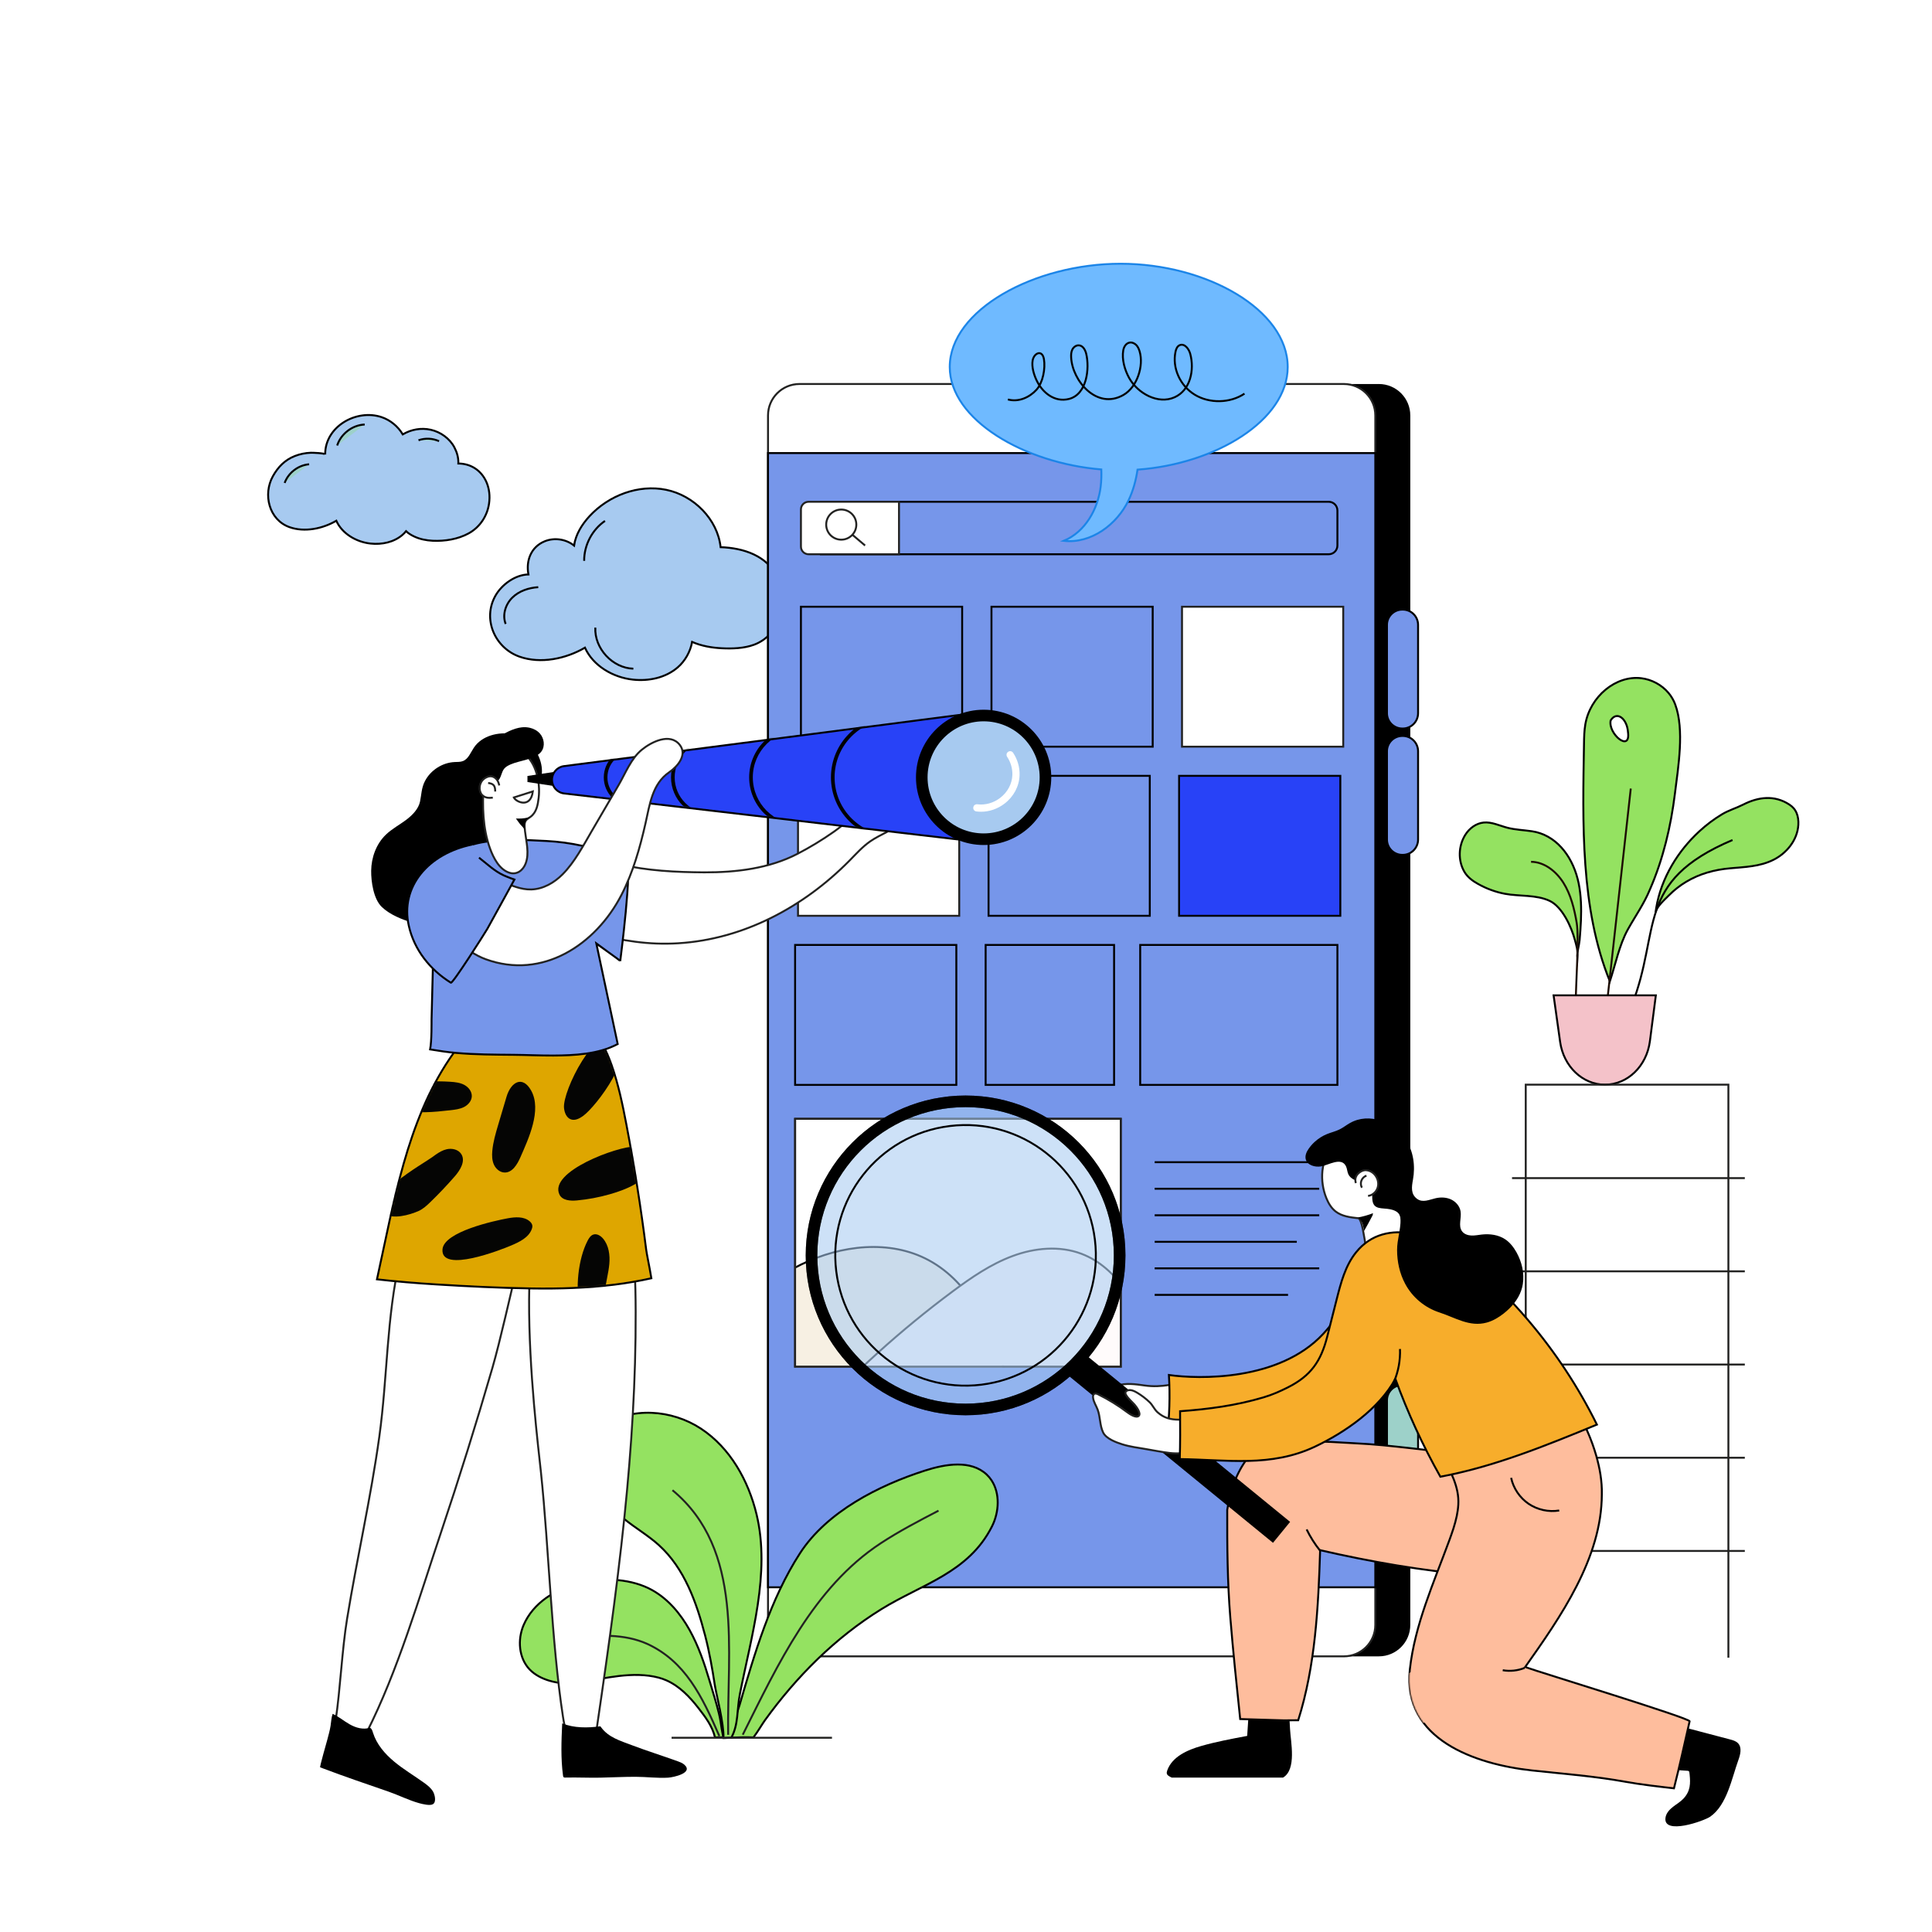 <svg width="1293" height="1293" viewBox="0 0 1293 1293" fill="none" xmlns="http://www.w3.org/2000/svg">
<rect x="0" y="0" width="1293" height="1293" fill="#333333" stroke="none"/>
<g clip-path="url(#clip0_388_7986)">
<path d="M1293 0H0V1293H1293V0Z" fill="white"/>
<path d="M428.551 330.531C422.577 337.521 415.823 343.911 408.747 349.582C385.716 368.049 358.788 381.11 335.398 399.117C291.599 432.833 244.474 488.802 187.122 439.363C173.592 427.7 166.183 410.438 161.562 393.185C129.113 272.025 256.709 167.142 372.202 191.647C413.053 200.315 452.244 233.747 451.765 275.506C451.533 295.959 442.029 314.764 428.551 330.531Z" fill="white"/>
<path d="M534.431 1197.36C614.005 1202.85 694.251 1198.65 772.783 1184.66C834.043 1173.76 895.026 1156.64 948.6 1124.99C1082.14 1046.1 1143.84 902.246 1173.48 757.839C1193.11 662.193 1207.54 554.044 1192.9 456.779C1181.83 383.203 1152.93 311.469 1104.48 254.999C1021.67 158.477 881.793 115.078 758.894 147.778C688.229 166.579 625.267 207.794 570.535 256.287C515.802 304.777 468.315 360.746 418.961 414.7C361.997 476.973 301.984 537.212 255.49 607.647C235.72 637.595 219.757 670.021 207.83 703.859C162.384 832.792 174.729 988.536 264.308 1096.13C322.307 1165.8 391.048 1180.79 478.463 1191.88C497.061 1194.24 515.727 1196.07 534.431 1197.36Z" fill="white"/>
<path d="M520.423 386.306C513.183 371.809 497.651 366.738 482.272 366.197C480.209 347.449 464.325 331.594 445.848 327.805C427.371 324.017 407.462 331.529 394.635 345.359C389.489 350.909 385.279 357.637 384.193 365.126C378.786 360.769 370.968 359.631 364.542 362.266C355.395 366.019 351.894 375.173 353.655 384.454C344.847 384.635 335.858 391.124 331.594 398.641C322.711 414.302 331.183 433.599 347.601 439.445C361.806 444.504 378.778 440.888 391.483 433.454C396.926 445.66 410.376 453.418 423.57 454.837C434.116 455.97 445.365 453.705 453.539 446.66C458.507 442.378 462.034 436.135 463.198 429.58C463.221 429.59 463.244 429.601 463.268 429.611C469.464 432.339 476.293 433.5 483.035 433.844C490.097 434.206 497.951 433.95 504.62 431.491C521.709 425.189 528.181 403.849 521.129 387.824C520.91 387.307 520.672 386.8 520.423 386.306Z" fill="#A7CAF0" stroke="black" stroke-width="1.293" stroke-miterlimit="10"/>
<path d="M398.432 420.025C397.71 433.927 409.963 447.162 423.878 447.514" stroke="black" stroke-width="1.293" stroke-miterlimit="10"/>
<path d="M360.228 392.97C353.845 393.371 347.365 395.502 342.821 399.999C338.278 404.498 336.069 411.62 338.415 417.568" stroke="black" stroke-width="1.293" stroke-miterlimit="10"/>
<path d="M404.898 348.62C396.264 354.526 390.859 364.889 390.962 375.351" stroke="black" stroke-width="1.293" stroke-miterlimit="10"/>
<path d="M317.474 313.166C314.443 311.307 310.815 310.241 306.726 310.205C306.734 310.05 306.747 309.895 306.75 309.742C306.819 306.093 305.803 302.667 304.122 299.447C300.993 293.455 294.846 289.085 288.293 287.621C281.813 286.173 275.221 287.409 269.547 290.712C266.374 285.387 261.28 281.156 255.379 279.17C238.585 273.515 217.411 285.467 217.636 304.192C217.623 303.215 208.952 302.98 208.039 303.008C204.37 303.127 200.721 303.874 197.302 305.209C190.711 307.784 186.056 312.527 182.601 318.757C175.914 330.818 179.927 347.87 193.741 352.789C203.884 356.399 215.999 353.82 225.073 348.511C228.96 357.226 238.562 362.765 247.983 363.779C255.513 364.589 263.543 362.97 269.379 357.943C270.238 357.203 271.029 356.378 271.753 355.488C273.354 357.084 275.731 358.354 277.083 358.995C280.996 360.852 285.301 361.697 289.617 361.902C297.693 362.287 306.468 360.888 313.613 356.981C321.102 352.887 326.088 345.419 327.298 337.011C328.754 326.9 324.875 317.704 317.474 313.166Z" fill="#A7CAF0" stroke="black" stroke-width="1.293" stroke-miterlimit="10"/>
<path d="M244.076 284.112C235.858 284.438 228.146 290.316 225.653 298.154L244.076 284.112Z" fill="#9DD1C9"/>
<path d="M244.076 284.112C235.858 284.438 228.146 290.316 225.653 298.154" stroke="black" stroke-width="1.293" stroke-miterlimit="10"/>
<path d="M206.893 310.72C199.652 311.281 192.96 316.38 190.498 323.213L206.893 310.72Z" fill="#9DD1C9"/>
<path d="M206.893 310.72C199.652 311.281 192.96 316.38 190.498 323.213" stroke="black" stroke-width="1.293" stroke-miterlimit="10"/>
<path d="M293.843 295.271C289.571 293.287 284.515 293.06 280.083 294.65L293.843 295.271Z" fill="#9DD1C9"/>
<path d="M293.843 295.271C289.571 293.287 284.515 293.06 280.083 294.65" stroke="black" stroke-width="1.293" stroke-miterlimit="10"/>
<path d="M922.798 1108.52H558.464C546.837 1108.52 537.414 1099.1 537.414 1087.47V278.05C537.414 266.423 546.837 257 558.464 257H922.795C934.422 257 943.845 266.423 943.845 278.05V1087.48C943.848 1099.1 934.422 1108.52 922.798 1108.52Z" fill="black"/>
<path d="M899.381 1108.52H535.05C523.423 1108.52 514 1099.1 514 1087.47V278.05C514 266.423 523.423 257 535.05 257H899.381C911.008 257 920.431 266.423 920.431 278.05V1087.48C920.431 1099.1 911.008 1108.52 899.381 1108.52Z" fill="white" stroke="#222221" stroke-width="1.293" stroke-miterlimit="10"/>
<path d="M920.431 303.22H514V1062.3H920.431V303.22Z" fill="#7696EA" stroke="black" stroke-width="1.293" stroke-miterlimit="10"/>
<path d="M938.79 487.57H938.498C932.832 487.57 928.236 482.975 928.236 477.309V418.235C928.236 412.569 932.829 407.973 938.498 407.973H938.79C944.456 407.973 949.051 412.566 949.051 418.235V477.309C949.051 482.978 944.458 487.57 938.79 487.57Z" fill="#7696EA" stroke="black" stroke-width="1.293" stroke-miterlimit="10"/>
<path d="M938.79 572.127H938.498C932.832 572.127 928.236 567.532 928.236 561.866V502.792C928.236 497.126 932.829 492.53 938.498 492.53H938.79C944.456 492.53 949.051 497.126 949.051 502.792V561.866C949.051 567.532 944.458 572.127 938.79 572.127Z" fill="#7696EA" stroke="black" stroke-width="1.293" stroke-miterlimit="10"/>
<path d="M938.79 996.12H938.498C932.832 996.12 928.236 991.528 928.236 985.859V937.19C928.236 931.525 932.829 926.929 938.498 926.929H938.79C944.456 926.929 949.051 931.525 949.051 937.19V985.859C949.051 991.528 944.458 996.12 938.79 996.12Z" fill="#9DD1C9" stroke="black" stroke-width="1.293" stroke-miterlimit="10"/>
<path d="M643.927 406.06H536.026V499.722H643.927V406.06Z" fill="#7696EA" stroke="black" stroke-width="1.293" stroke-miterlimit="10"/>
<path d="M771.446 406.06H663.545V499.722H771.446V406.06Z" fill="#7696EA" stroke="black" stroke-width="1.293" stroke-miterlimit="10"/>
<path d="M898.967 406.06H791.066V499.722H898.967V406.06Z" fill="white" stroke="#222221" stroke-width="1.293" stroke-miterlimit="10"/>
<path d="M641.975 519.233H534.074V612.896H641.975V519.233Z" fill="white" stroke="#222221" stroke-width="1.293" stroke-miterlimit="10"/>
<path d="M769.497 519.233H661.596V612.896H769.497V519.233Z" fill="#7696EA" stroke="black" stroke-width="1.293" stroke-miterlimit="10"/>
<path d="M897.015 519.233H789.114V612.896H897.015V519.233Z" fill="#2842F7" stroke="black" stroke-width="1.293" stroke-miterlimit="10"/>
<path d="M640.026 632.41H532.125V726.072H640.026V632.41Z" fill="#7696EA" stroke="black" stroke-width="1.293" stroke-miterlimit="10"/>
<path d="M745.607 632.41H659.644V726.072H745.607V632.41Z" fill="#7696EA" stroke="black" stroke-width="1.293" stroke-miterlimit="10"/>
<path d="M895.065 632.41H763.083V726.072H895.065V632.41Z" fill="#7696EA" stroke="black" stroke-width="1.293" stroke-miterlimit="10"/>
<path d="M750.078 748.78H532.125V914.625H750.078V748.78Z" fill="white" stroke="#222221" stroke-width="1.293" stroke-miterlimit="10"/>
<mask id="mask0_388_7986" style="mask-type:luminance" maskUnits="userSpaceOnUse" x="532" y="748" width="219" height="167">
<path d="M750.078 748.78H532.125V914.625H750.078V748.78Z" fill="white"/>
</mask>
<g mask="url(#mask0_388_7986)">
<path d="M466.857 900.614C488.068 880.055 509.757 859.153 536.307 846.21C562.858 833.267 595.576 829.38 621.567 843.414C649.851 858.685 664.071 890.927 673.637 921.612C676.996 932.385 665.248 938.266 656.486 945.38C647.725 952.494 637.184 957.043 626.584 960.914C603.041 969.513 578.014 975.241 553.015 973.438C528.016 971.633 502.963 961.664 486.371 942.877" fill="#F7F0E3"/>
<path d="M466.857 900.614C488.068 880.055 509.757 859.153 536.307 846.21C562.858 833.267 595.576 829.38 621.567 843.414C649.851 858.685 664.071 890.927 673.637 921.612C676.996 932.385 665.248 938.266 656.486 945.38C647.725 952.494 637.184 957.043 626.584 960.914C603.041 969.513 578.014 975.241 553.015 973.438C528.016 971.633 502.963 961.664 486.371 942.877" stroke="black" stroke-width="1.293" stroke-miterlimit="10"/>
</g>
<mask id="mask1_388_7986" style="mask-type:luminance" maskUnits="userSpaceOnUse" x="532" y="748" width="219" height="167">
<path d="M750.078 748.78H532.125V914.625H750.078V748.78Z" fill="white"/>
</mask>
<g mask="url(#mask1_388_7986)">
<path d="M784.382 924.377C780.353 915.61 776.324 906.846 772.295 898.08C761.356 874.283 748.17 848.312 723.668 839.065C709.028 833.541 692.429 835.149 677.756 840.583C663.083 846.016 650.024 855.012 637.469 864.348C602.927 890.037 570.848 919.042 541.82 950.829" fill="#FFFBFB"/>
<path d="M784.382 924.377C780.353 915.61 776.324 906.846 772.295 898.08C761.356 874.283 748.17 848.312 723.668 839.065C709.028 833.541 692.429 835.149 677.756 840.583C663.083 846.016 650.024 855.012 637.469 864.348C602.927 890.037 570.848 919.042 541.82 950.829" stroke="#222221" stroke-width="1.293" stroke-miterlimit="10"/>
</g>
<path d="M750.078 748.78H532.125V914.625H750.078V748.78Z" stroke="#222221" stroke-width="1.293" stroke-miterlimit="10"/>
<path d="M889.241 370.937H549.392V335.813H889.241C892.458 335.813 895.065 338.42 895.065 341.637V365.113C895.065 368.33 892.458 370.937 889.241 370.937Z" fill="#7696EA" stroke="black" stroke-width="1.293" stroke-miterlimit="10"/>
<path d="M601.66 370.937H541.142C538.319 370.937 536.027 368.648 536.027 365.824V340.929C536.027 338.105 538.316 335.813 541.142 335.813H601.66V370.937Z" fill="white" stroke="#222221" stroke-width="1.293" stroke-miterlimit="10"/>
<path d="M573.103 351.097C573.103 356.664 568.591 361.18 563.02 361.18C557.453 361.18 552.938 356.667 552.938 351.097C552.938 345.526 557.45 341.014 563.02 341.014C568.588 341.017 573.103 345.529 573.103 351.097Z" fill="white" stroke="#222221" stroke-width="1.293" stroke-miterlimit="10"/>
<path d="M578.955 365.082L570.499 357.926" stroke="#222221" stroke-width="1.293" stroke-miterlimit="10"/>
<path d="M772.768 777.807H882.905" stroke="black" stroke-width="1.293" stroke-miterlimit="10"/>
<path d="M772.768 795.568H882.905" stroke="black" stroke-width="1.293" stroke-miterlimit="10"/>
<path d="M772.768 813.326H882.905" stroke="black" stroke-width="1.293" stroke-miterlimit="10"/>
<path d="M772.768 831.084H867.886" stroke="black" stroke-width="1.293" stroke-miterlimit="10"/>
<path d="M772.768 848.842H882.905" stroke="black" stroke-width="1.293" stroke-miterlimit="10"/>
<path d="M772.768 866.603H862.044" stroke="black" stroke-width="1.293" stroke-miterlimit="10"/>
<path d="M1203.39 547.864C1203.21 546.573 1202.88 545.311 1202.38 544.127C1201.3 541.551 1199.65 539.844 1197.46 538.417C1187.49 531.905 1176.66 533.369 1166.63 538.482C1161.98 540.853 1157.1 542.203 1152.49 544.957C1147.11 548.174 1142.03 552.009 1137.31 556.34C1123.19 569.325 1111.8 587.344 1108.42 607.678C1108.25 608.655 1108.11 609.638 1107.99 610.623C1108.44 607.062 1114.6 601.559 1116.88 599.255C1120.38 595.723 1124.26 592.663 1128.42 590.171C1137.54 584.696 1147.38 582.079 1157.69 581.132C1167.68 580.214 1177.77 580.052 1187.09 575.335C1195.57 571.042 1202.93 562.387 1203.55 552.019C1203.63 550.638 1203.59 549.234 1203.39 547.864Z" fill="#94E261" stroke="black" stroke-width="1.293" stroke-miterlimit="10"/>
<path d="M1159.49 562.182C1093.66 590.093 1112.08 622.387 1091.85 673.36" stroke="black" stroke-width="1.293" stroke-miterlimit="10"/>
<path d="M1116.71 463.808C1112.07 458.259 1105.33 454.755 1098.49 453.909C1081.55 451.809 1064.25 466.006 1061 484.675C1060.25 489.009 1060.17 493.451 1060.1 497.866C1059.22 550.336 1057.6 607.988 1077.42 656.791C1081.1 645.581 1083.78 632.263 1089.41 622.11C1094.4 613.119 1100.22 605.032 1104.27 595.159C1113.03 575.019 1118.24 553.173 1120.96 531.047C1123.14 513.356 1127.43 488.38 1121.13 471.411C1120.08 468.574 1118.56 466.027 1116.71 463.808ZM1089.54 489.942C1091.47 503.814 1076.09 491.253 1077.94 482.153C1082.05 475.505 1088.92 480.94 1089.54 489.942Z" fill="#94E261" stroke="black" stroke-width="1.293" stroke-miterlimit="10"/>
<path d="M1091.4 527.742L1072.99 693.947" stroke="#1C0C03" stroke-width="1.293" stroke-miterlimit="10"/>
<path d="M1055.88 588.345C1051.71 571.993 1040.91 558.66 1025.25 556.322C1019.73 555.497 1014.11 555.36 1008.68 553.93C1003.44 552.547 998.273 549.953 992.905 550.496C987.97 550.998 983.406 554.261 980.59 558.807C976.021 566.183 975.679 575.885 979.987 583.359C982.162 587.132 985.705 589.64 989.302 591.647C994.909 594.776 1000.93 596.979 1007.11 598.161C1016.63 599.982 1028.25 598.65 1037.22 602.958C1045.52 606.943 1051.65 620.153 1054.05 629.235C1055 632.832 1056 635.42 1055.7 641.073C1055.21 637.993 1056.91 632.356 1057.18 629.072C1057.55 624.743 1057.88 620.403 1058.05 616.059C1058.37 607.833 1058.19 599.49 1056.58 591.425C1056.37 590.388 1056.14 589.361 1055.88 588.345Z" fill="#94E261" stroke="black" stroke-width="1.293" stroke-miterlimit="10"/>
<path d="M1054.59 670.463C1054.54 660.215 1056.9 627.859 1055.23 617.779C1053.65 608.275 1051.28 598.702 1046.3 590.788C1041.32 582.878 1033.33 576.816 1024.67 576.767" stroke="#1C0C03" stroke-width="1.293" stroke-miterlimit="10"/>
<path d="M1039.75 666.142H1108.18L1104.2 696.877C1102.04 713.546 1089.23 725.915 1074.13 725.915C1059.17 725.915 1046.43 713.761 1044.12 697.272L1039.75 666.142Z" fill="#F4C2C9" stroke="black" stroke-width="1.293" stroke-miterlimit="10"/>
<path d="M1021.11 1109.41V725.915H1156.73V1109.41" stroke="#222221" stroke-width="1.293" stroke-miterlimit="10"/>
<path d="M1011.94 788.457H1167.73" stroke="#222221" stroke-width="1.293" stroke-miterlimit="10"/>
<path d="M1011.94 850.839H1167.73" stroke="#222221" stroke-width="1.293" stroke-miterlimit="10"/>
<path d="M1011.94 913.219H1167.73" stroke="#222221" stroke-width="1.293" stroke-miterlimit="10"/>
<path d="M1011.94 975.598H1167.73" stroke="#222221" stroke-width="1.293" stroke-miterlimit="10"/>
<path d="M1011.94 1037.98H1167.73" stroke="#222221" stroke-width="1.293" stroke-miterlimit="10"/>
<path d="M782.735 1188.92C783.218 1189.19 783.715 1189.44 784.209 1189.68H858.642C867.925 1184.23 863.803 1165.81 863.353 1157.05C862.815 1146.62 862.391 1131.71 849.624 1129.99C846.141 1129.52 842.272 1129.88 839.658 1132.22C836.612 1134.96 836.141 1139.48 835.872 1143.56L835.052 1156.11C834.928 1157.99 834.807 1159.88 834.682 1161.76C824.442 1163.68 814.183 1165.6 804.16 1168.44C794.716 1171.12 784.411 1175.66 781.168 1184.92C780.909 1185.67 780.7 1186.49 780.974 1187.23C781.261 1188.01 782.011 1188.51 782.735 1188.92Z" fill="black"/>
<path d="M1130.77 1187.47C1130.73 1187.1 1130.69 1186.72 1130.64 1186.35C1130.6 1186.01 1130.55 1185.65 1130.31 1185.41C1130.05 1185.16 1129.66 1185.12 1129.31 1185.1C1123.49 1184.73 1117.68 1184.36 1111.86 1183.99C1108.07 1183.75 1103.72 1183.19 1101.63 1180.02C1100.65 1178.53 1100.37 1176.7 1100.22 1174.93C1099.68 1168.44 1100.3 1154.53 1108.13 1151.85C1109.44 1151.4 1110.88 1151.75 1112.22 1152.11C1127.4 1156.1 1142.58 1160.1 1157.76 1164.1C1159.74 1164.62 1161.83 1165.21 1163.23 1166.71C1165.93 1169.62 1164.74 1174.27 1163.38 1178.01C1159.01 1190.06 1155.84 1207.92 1144.62 1215.79C1140.41 1218.74 1112.89 1228.41 1114.64 1216.47C1115.08 1213.48 1117.29 1211.07 1119.67 1209.22C1122.05 1207.37 1124.73 1205.85 1126.76 1203.63C1131.35 1198.61 1131.42 1193.58 1130.77 1187.47Z" fill="black"/>
<path d="M782.489 926.901C777.076 927.755 771.93 928.078 765.832 927.209C759.786 926.345 753.495 925.474 747.671 927.32C741.847 929.167 736.675 934.61 737.285 940.69C737.49 942.707 738.302 944.626 739.375 946.348C747.629 959.586 770.247 959.283 782.145 951.895C784.131 950.662 785.954 949.169 788.01 948.057C791.902 945.958 796.417 945.334 800.487 943.604C804.558 941.874 808.47 938.381 808.447 933.959C808.426 930.17 805.377 926.891 801.819 925.593C798.261 924.295 794.315 924.626 790.604 925.383C787.749 925.957 785.088 926.49 782.489 926.901Z" fill="white" stroke="#222221" stroke-width="1.293" stroke-miterlimit="10"/>
<path d="M1050.52 1000.21C1046.84 992.568 1034.68 988.024 1027.21 985.402C1000.33 975.973 971.733 972.324 943.481 969.138C931.407 967.778 919.312 966.516 907.171 965.932C896.486 965.417 885.57 964.458 874.908 964.763C870.274 964.895 865.64 965.027 861.006 965.159C857.657 965.254 854.277 965.355 851.034 966.19C846.03 967.481 842.128 967.838 838.35 971.864C829.651 981.132 824.61 993.361 822.143 1005.83C821.838 1007.38 821.569 1008.92 821.334 1010.48C821.272 1034.49 821.419 1058.47 823.387 1082.5C825.244 1105.19 827.613 1127.83 829.995 1150.48C839.726 1150.75 849.454 1151.01 859.18 1151.35C862.397 1151.32 865.614 1151.3 868.831 1151.28C880.321 1114.84 882.296 1075.82 883.507 1037.46C916.964 1045.17 952.486 1051.34 986.877 1054.21C1012.19 1056.32 1043.39 1054.72 1051.08 1024.94C1052.05 1021.16 1052.46 1017.26 1052.58 1013.36C1052.72 1008.88 1052.46 1004.25 1050.52 1000.21Z" fill="#FEBD9D" stroke="black" stroke-width="1.293" stroke-miterlimit="10"/>
<path d="M899.355 763.559C897.912 763.996 896.519 764.57 895.207 765.336C888.952 768.99 885.756 776.419 885.037 783.627C884.416 789.843 885.347 796.207 887.721 801.985C889.097 805.331 891.016 808.558 893.87 810.782C898.078 814.056 903.682 814.734 908.983 815.292C911.533 815.561 913.139 829.419 913.664 831.669C915.161 838.103 916.803 844.418 917.773 850.969C926.41 852.011 935.57 852.975 943.465 849.319C940.62 825.933 935.955 802.771 929.529 780.104C926.733 770.241 919.542 761.351 908.649 762.121C905.523 762.341 902.332 762.657 899.355 763.559Z" fill="white" stroke="#222221" stroke-width="1.293" stroke-miterlimit="10"/>
<path d="M929.118 850.614C923.967 849.143 918.342 849.567 913.853 852.458C907.577 856.498 904.701 863.997 901.169 870.571C896.873 878.566 891.675 886.143 885.487 892.782C855.976 924.447 802.112 923.074 782.295 920.217C783.146 934.173 782.699 948.21 780.961 962.084C780.889 962.666 829.529 971.267 834.69 970.99C855.769 969.855 875.694 961.701 892.552 949.188C908.363 937.452 922.596 921.251 934.388 905.538C939.798 898.329 944.293 890.167 945.658 881.256C947.024 872.344 944.885 862.588 938.567 856.159C935.989 853.537 932.664 851.625 929.118 850.614Z" fill="#F7AD2B" stroke="black" stroke-width="1.293" stroke-miterlimit="10"/>
<path d="M974.934 1014.63C973.783 1020.18 971.888 1025.61 969.928 1030.96C959.537 1059.29 946.871 1087.29 943.548 1117.28C938.358 1164.16 987.574 1180.77 1025.22 1184.87C1046.47 1187.18 1066.94 1188.66 1088.11 1192.5C1097.97 1194.29 1109.64 1195.63 1120.31 1196.84C1124.04 1181.95 1127.44 1166.98 1130.78 1152C1131.24 1149.92 1030.61 1119.22 1020.72 1115.68C1044.23 1082.36 1072.03 1042.88 1072.03 999.945C1072.23 991.218 1070.65 982.526 1068.26 974.132C1065.2 963.398 1060.45 952.717 1054.69 942.942C1052.36 938.996 1049.82 935.184 1047.18 931.442C1021.97 949.283 992.286 959.705 963.786 971.505C964.295 972.405 964.825 973.294 965.301 974.215C970.595 984.46 976.69 995.048 975.981 1006.97C975.829 1009.56 975.459 1012.1 974.934 1014.63Z" fill="#FEBD9D" stroke="black" stroke-width="1.293" stroke-miterlimit="10"/>
<mask id="mask2_388_7986" style="mask-type:luminance" maskUnits="userSpaceOnUse" x="943" y="931" width="188" height="266">
<path d="M974.934 1014.63C973.783 1020.18 971.888 1025.61 969.928 1030.96C959.537 1059.29 946.871 1087.29 943.548 1117.28C938.358 1164.16 987.574 1180.77 1025.22 1184.87C1046.47 1187.18 1066.94 1188.66 1088.11 1192.5C1097.97 1194.29 1109.64 1195.63 1120.31 1196.84C1124.04 1181.95 1127.44 1166.98 1130.78 1152C1131.24 1149.92 1030.61 1119.22 1020.72 1115.68C1044.23 1082.36 1072.03 1042.88 1072.03 999.945C1072.23 991.218 1070.65 982.526 1068.26 974.132C1065.2 963.398 1060.45 952.717 1054.69 942.942C1052.36 938.996 1049.82 935.184 1047.18 931.442C1021.97 949.283 992.286 959.705 963.786 971.505C964.295 972.405 964.825 973.294 965.301 974.215C970.595 984.46 976.69 995.048 975.981 1006.97C975.829 1009.56 975.459 1012.1 974.934 1014.63Z" fill="white"/>
</mask>
<g mask="url(#mask2_388_7986)">
<path d="M954.851 1120.69C956.504 1121.59 957.81 1123.01 958.919 1124.53C961.994 1128.73 963.812 1133.97 963.38 1139.16C962.945 1144.35 960.088 1149.41 955.549 1151.96C951.011 1154.51 944.856 1154.19 940.954 1150.74C938.903 1148.93 937.574 1146.46 936.372 1144C930.582 1132.2 938.999 1112.09 954.851 1120.69Z" fill="#FEBD9D"/>
</g>
<path d="M857.687 1025.53L719.184 912.329" stroke="black" stroke-width="18.102" stroke-miterlimit="10"/>
<path d="M816.655 962.342C816.839 959.793 816.208 957.188 815.046 954.9C814.39 953.607 813.526 952.358 812.282 951.616C810.88 950.78 809.176 950.68 807.544 950.61C801.333 950.341 795.119 950.175 788.902 950.121C783.347 950.072 779.003 948.999 774.7 945.171C772.463 943.18 771.493 940.449 769.362 938.414C766.833 935.999 764.035 933.868 761.035 932.073C759.223 930.987 757.138 929.994 755.069 930.426C754.221 930.604 753.334 931.14 753.195 931.996C753.104 932.557 753.36 933.115 753.645 933.609C755.08 936.089 757.386 937.923 759.298 940.056C760.422 941.313 763.926 945.973 762.07 947.628C760.267 949.234 755.861 946.229 754.57 945.257C748.421 940.62 741.832 936.56 734.924 933.152C734.143 932.766 733.215 932.389 732.442 932.79C731.586 933.234 731.415 934.388 731.521 935.345C731.837 938.212 733.598 940.687 734.604 943.39C736.409 948.236 736.005 954.031 738.281 958.707C740.311 962.88 746.918 965.311 751.027 966.602C756.083 968.189 761.369 968.88 766.595 969.756C772.049 970.672 777.475 971.787 782.97 972.428C788.429 973.067 793.59 972.309 798.993 972.43C805.525 972.578 814.659 971.962 816.417 964.003C816.533 963.457 816.614 962.901 816.655 962.342Z" fill="white" stroke="#222221" stroke-width="1.293" stroke-miterlimit="10"/>
<path d="M1022.63 883.441C1010.61 869.327 997.443 856.19 983.279 844.224C963.621 827.617 927.649 813.156 907.525 838.152C900.383 847.025 897.401 858.442 894.6 869.484C892.482 877.842 890.362 886.2 888.244 894.561C884.06 911.065 877.199 920.842 861.869 928.538C856.62 931.176 851.595 933.4 845.784 935.143C827.53 940.618 808.748 943.116 789.774 944.478C789.862 955.151 789.893 965.823 789.567 976.488C821.14 976.94 850.638 982.068 879.992 968.195C900.093 958.694 923.119 942.746 933.833 922.8C942.077 945.402 952.165 967.328 963.965 988.296C1000.22 981.559 1034.63 967.445 1068.74 953.421C1056.34 928.311 1040.79 904.76 1022.63 883.441Z" fill="#F7AD2B" stroke="black" stroke-width="1.293" stroke-miterlimit="10"/>
<path d="M880.01 764.056C878.503 765.416 877.14 766.939 875.966 768.597C874.484 770.689 873.258 773.254 873.856 775.747C874.833 779.828 880.044 781.317 884.179 780.611C889.17 779.758 897.838 774.022 900.864 780.663C901.627 782.334 901.624 784.281 902.418 785.938C905.159 791.653 915.09 790.573 917.665 796.365C918.495 798.235 918.294 800.373 918.42 802.416C918.886 810.04 924.872 808.155 930.401 809.316C934.391 810.154 937.239 811.855 937.327 816.029C937.471 822.916 935.012 829.572 935.007 836.505C935.002 844.372 936.706 852.277 940.435 859.236C945.335 868.38 953.611 875.207 963.445 878.403C973.867 881.791 983.585 888.318 995.095 885.114C999.246 883.958 1003.01 881.688 1006.4 879.021C1011.51 874.99 1015.95 869.849 1018.07 863.692C1018.57 862.264 1018.93 860.803 1019.16 859.326C1020.3 852.163 1018.51 844.568 1014.95 838.176C1013.05 834.778 1010.62 831.594 1007.39 829.43C1002.85 826.381 997.066 825.61 991.625 826.226C989.305 826.487 986.991 826.986 984.658 826.875C982.326 826.764 979.887 825.933 978.493 824.061C975.786 820.423 978.214 815.243 977.513 810.761C976.965 807.265 974.384 804.271 971.182 802.766C967.981 801.26 964.244 801.131 960.794 801.92C956.675 802.864 952.196 805.116 948.42 802.359C944.001 799.132 944.769 794.252 945.617 789.6C947.301 780.366 946.003 770.345 940.704 762.595C932.739 750.945 916.414 744.231 903.406 751.617C901.05 752.954 898.914 754.671 896.486 755.874C893.858 757.172 890.967 757.829 888.247 758.917C885.224 760.122 882.426 761.878 880.01 764.056Z" fill="black"/>
<path d="M912.666 822.678C912.777 823.05 912.849 823.415 912.948 823.787C914.936 820.356 916.79 816.841 918.652 813.329C918.745 812.854 918.826 812.378 918.872 811.907C916.211 813.079 911.554 814.338 908.725 814.798C911.114 816.213 912.063 819 912.542 821.615C912.606 821.967 912.617 822.323 912.666 822.678Z" fill="black"/>
<path opacity="0.57" d="M646.22 943.286C703.164 943.286 749.326 897.124 749.326 840.18C749.326 783.236 703.164 737.073 646.22 737.073C589.276 737.073 543.113 783.236 543.113 840.18C543.113 897.124 589.276 943.286 646.22 943.286Z" fill="#A7CAF0" stroke="black" stroke-width="7.758" stroke-miterlimit="10"/>
<path d="M932.994 924.633C935.88 917.765 937.24 910.263 936.951 902.82" stroke="black" stroke-width="1.293" stroke-miterlimit="10"/>
<path d="M907.419 791.772C906.344 788.615 907.792 785.931 910.442 784.255C911.588 783.531 912.93 783.047 914.28 783.148C920.618 783.616 924.376 791.266 921.247 796.515C920.034 798.55 917.924 800.092 915.571 800.368" fill="white"/>
<path d="M907.419 791.772C906.344 788.615 907.792 785.931 910.442 784.255C911.588 783.531 912.93 783.047 914.28 783.148C920.618 783.616 924.376 791.266 921.247 796.515C920.034 798.55 917.924 800.092 915.571 800.368" stroke="#222221" stroke-width="1.293" stroke-miterlimit="10"/>
<path d="M914.508 786.815C912.969 787.356 911.694 788.599 911.118 790.125C910.541 791.651 910.673 793.427 911.469 794.852" fill="white"/>
<path d="M914.508 786.815C912.969 787.356 911.694 788.599 911.118 790.125C910.541 791.651 910.673 793.427 911.469 794.852" stroke="#222221" stroke-width="1.293" stroke-miterlimit="10"/>
<path d="M646.22 943.286C703.164 943.286 749.326 897.124 749.326 840.18C749.326 783.236 703.164 737.073 646.22 737.073C589.276 737.073 543.113 783.236 543.113 840.18C543.113 897.124 589.276 943.286 646.22 943.286Z" stroke="black" stroke-width="7.758" stroke-miterlimit="10"/>
<path d="M1011.33 989.058C1012.83 996.056 1017.12 1002.41 1023.04 1006.43C1028.97 1010.45 1036.46 1012.08 1043.52 1010.9" stroke="black" stroke-width="1.293" stroke-miterlimit="10"/>
<path d="M883.4 1037.7C879.919 1033.35 876.92 1028.6 874.479 1023.59" stroke="black" stroke-width="1.293" stroke-miterlimit="10"/>
<path d="M1020.37 1116.25C1015.75 1118.11 1010.61 1118.66 1005.71 1117.8" stroke="black" stroke-width="1.293" stroke-miterlimit="10"/>
<path d="M656.774 926.709C704.577 920.872 738.597 877.388 732.76 829.585C726.923 781.782 683.439 747.762 635.637 753.599C587.834 759.436 553.814 802.92 559.651 850.722C565.488 898.525 608.971 932.545 656.774 926.709Z" stroke="black" stroke-width="1.293" stroke-miterlimit="10"/>
<path d="M635.627 245.622C635.627 207.458 692.273 176.516 749.949 176.516C807.624 176.516 861.799 207.455 861.799 245.622C861.799 281.249 813.634 310.57 761.299 314.314C760.251 321.407 758.4 328.325 755.276 334.857C747.58 350.942 730.254 364.045 711.937 361.966C726.362 355.907 734.777 340.73 736.621 325.724C737.094 321.878 737.202 318.028 737.052 314.182C685.464 309.977 635.627 280.895 635.627 245.622Z" fill="#6FBAFF" stroke="#1C85E8" stroke-width="1.293" stroke-miterlimit="10"/>
<path d="M832.881 263.45C823.303 269.894 809.507 270.194 799.62 264.174C789.734 258.154 784.386 246.199 786.724 235.345C787.096 233.618 787.823 231.722 789.535 231.004C792.811 229.628 795.715 233.566 796.584 236.84C799.439 247.59 796.734 261.105 786.098 265.873C774.981 270.856 761.347 263.215 755.676 252.935C752.708 247.554 750.688 240.51 751.753 234.412C752.152 232.126 753.592 229.716 755.966 229.286C757.606 228.989 759.312 229.747 760.45 230.918C761.588 232.09 762.234 233.623 762.692 235.162C765.56 244.805 761.115 259.028 751.841 264.332C733.99 274.541 717.51 254.72 716.863 239.025C716.791 237.254 716.884 235.413 717.714 233.83C718.541 232.245 720.266 230.98 722.108 231.125C724.838 231.34 726.346 234.254 726.961 236.814C729.276 246.437 727.502 263.864 715.487 266.98C705.578 269.548 697.349 262.439 693.594 254.236C691.862 250.45 690.388 245.493 691.086 241.314C691.939 236.212 697.54 233.745 698.66 240.339C699.715 246.548 698.011 256.077 693.641 260.869C688.983 265.974 681.629 269.32 674.538 267.326" stroke="black" stroke-width="1.293" stroke-miterlimit="10"/>
<path d="M663.579 990.693C662.664 989.307 661.586 988.014 660.339 986.845C649.778 976.943 632.894 979.757 619.105 984.171C588.257 994.044 553.387 1011.7 535.368 1039.57C515.552 1070.22 505.011 1106.71 494.874 1141.42C493.475 1146.21 489.193 1156.01 489.43 1162.94C494.365 1162.68 499.327 1162.52 504.264 1162.76C507.359 1158.6 510.131 1153.79 511.936 1151.29C533.051 1122.05 559.033 1096.01 589.803 1076.97C617.091 1060.09 648.164 1052.64 663.861 1021.6C668.733 1011.98 669.362 999.439 663.579 990.693Z" fill="#94E261" stroke="black" stroke-width="1.293" stroke-miterlimit="10"/>
<path d="M478.511 1162.72H484.03C484.02 1162.64 484.025 1162.56 484.014 1162.48C483.776 1160.72 483.267 1159.02 482.995 1157.1C482.509 1153.67 482 1150.3 481.183 1146.9C479.401 1139.5 477.05 1132.25 474.886 1124.95C471.426 1113.28 467.482 1101.68 461.568 1091C455.543 1080.12 447.244 1070.18 436.373 1064.14C410.269 1049.63 363.127 1058.03 350.44 1087.55C346.256 1097.29 347.13 1109.64 354.466 1117.29C357.988 1120.96 362.692 1123.32 367.564 1124.79C374.166 1126.77 381.229 1127.21 388.027 1126.06C404.611 1123.24 423.753 1118.26 440.857 1122.78C442.579 1123.24 444.265 1123.83 445.897 1124.54C454.707 1128.4 461.565 1135.58 467.379 1143.05C472.127 1149.14 476.763 1155.28 478.511 1162.72Z" fill="#94E261" stroke="black" stroke-width="1.293" stroke-miterlimit="10"/>
<path d="M471.886 1094.51C474.753 1105.53 476.716 1116.79 478.441 1128.05C479.297 1133.63 484.565 1153.52 484.19 1163.2H484.772C486.07 1163.12 488.927 1162.96 489.432 1162.94C494.319 1154.11 493.142 1144.1 495.095 1134.12C502.672 1095.38 515.775 1052.91 506.357 1013.62C500.913 990.895 488.674 969.019 469.168 956.159C449.661 943.299 422.327 941.199 403.191 954.603C399.552 957.15 396.198 960.271 394.145 964.207C389.069 973.946 393.09 985.978 398.929 995.28C403.923 1003.23 410.212 1010.37 417.471 1016.33C425.056 1022.56 433.672 1027.49 440.949 1034.07C449.553 1041.86 455.863 1051.49 460.732 1061.92C465.607 1072.35 469.038 1083.57 471.886 1094.51Z" fill="#94E261" stroke="black" stroke-width="1.293" stroke-miterlimit="10"/>
<path d="M497.094 1160.97C520.544 1114.16 544.312 1062.45 589.45 1032.82C601.829 1024.7 614.987 1017.85 628.113 1011.02" stroke="#222221" stroke-width="1.293" stroke-miterlimit="10"/>
<path d="M481.445 1161.92C469.759 1134.86 458.509 1112.09 433.536 1100.34C417.377 1092.99 399.748 1094.46 384.131 1095.96" stroke="#222221" stroke-width="1.293" stroke-miterlimit="10"/>
<path d="M450.052 997.328C498.172 1037.17 486.419 1104.75 487.329 1161.01" stroke="#222221" stroke-width="1.293" stroke-miterlimit="10"/>
<path d="M449.465 1163H556.81" stroke="#222221" stroke-width="1.293" stroke-miterlimit="10"/>
<path d="M357.51 501.013C353.871 495.968 348.673 492.153 343.072 491.225C333.491 489.637 322.48 492.332 317.106 500.421C314.939 503.682 313.475 507.912 309.834 509.345C308.076 510.036 306.121 509.911 304.233 510.002C295.966 510.4 288.084 515.497 284.329 522.875C282.014 527.421 282.089 531.753 281.104 536.449C280.075 541.36 276.059 545.456 272.221 548.394C267.584 551.942 262.288 554.657 258.107 558.733C251.763 564.913 248.52 573.881 248.412 582.738C248.321 590.01 249.976 601.632 255.492 606.967C260.687 611.994 269.159 615.583 276.033 617.373C283.307 619.266 291.709 619.752 298.658 616.418C305.598 613.09 313.341 609.987 319.074 604.58C334.313 590.207 338.469 566.889 339.757 546.961C339.966 543.713 348.317 537.876 350.618 535.751C354.122 532.516 357.916 529.252 360.354 525.089C364.673 517.703 362.643 508.132 357.51 501.013Z" fill="black"/>
<path d="M418.02 1014.06C412.524 1067.55 404.65 1120.73 396.758 1174.73C383.584 1174.06 378.914 1162.9 376.801 1149.13C368.976 1098.14 367.43 1036.88 362.03 985.322C358.743 953.935 335.968 777.045 386.664 779.611C405.24 780.549 416.463 800.699 420.551 818.845C424.888 838.098 425.354 857.99 425.421 877.726C425.578 923.837 422.643 969.058 418.02 1014.06Z" fill="white" stroke="#222221" stroke-width="1.293" stroke-miterlimit="10"/>
<path d="M295.133 1025.61C307.347 989.188 318.805 952.516 329.496 915.619C334.919 896.904 341.787 865.523 346.45 846.598C349.876 832.699 352.154 828.664 351.011 814.356C350.347 806.034 348.009 797.534 342.509 791.255C334.267 781.845 319.938 779.22 308.027 783.04C296.116 786.859 286.568 796.22 280.261 807.022C273.951 817.824 270.545 830.05 267.735 842.238C258.585 881.918 259.4 921.548 253.858 961.494C248.184 1002.4 238.945 1042.7 232.28 1083.44C228.872 1104.29 227.755 1130.56 224.626 1151.45C223.638 1158.04 223.196 1160.52 231.947 1162.71C240.072 1164.74 242.539 1165.1 245.461 1159.33C266.26 1118.27 280.502 1069.24 295.133 1025.61Z" fill="white" stroke="#222221" stroke-width="1.293" stroke-miterlimit="10"/>
<path d="M291.989 859.606C313.241 860.922 334.562 861.959 355.848 862.295C374.332 862.587 392.861 862.019 411.237 859.758C419.559 858.734 427.79 857.296 435.926 855.486C434.599 847.423 432.856 839.45 432.489 836.533C428.941 808.338 424.501 780.27 419.176 752.393C416.626 739.044 413.859 725.685 409.352 712.933C405.804 702.894 400.976 692.995 393.197 686.168C386.781 680.538 377.653 676.988 367.935 675.428C354.265 673.235 339.434 674.983 329.354 680.419C317.743 686.683 308.601 697.156 301.012 708.4C272.157 751.144 263.636 804.583 252.286 856.192C265.488 857.695 278.733 858.786 291.989 859.606Z" fill="#DEA600" stroke="black" stroke-width="1.293" stroke-miterlimit="10"/>
<mask id="mask3_388_7986" style="mask-type:luminance" maskUnits="userSpaceOnUse" x="252" y="674" width="184" height="189">
<path d="M291.989 859.606C313.241 860.922 334.562 861.959 355.848 862.295C374.332 862.587 392.861 862.019 411.237 859.758C419.559 858.734 427.79 857.296 435.926 855.486C434.599 847.423 432.856 839.45 432.489 836.533C428.941 808.338 424.501 780.27 419.176 752.393C416.626 739.044 413.859 725.685 409.352 712.933C405.804 702.894 400.976 692.995 393.197 686.168C386.781 680.538 377.653 676.988 367.935 675.428C354.265 673.235 339.434 674.983 329.354 680.419C317.743 686.683 308.601 697.156 301.012 708.4C272.157 751.144 263.636 804.583 252.286 856.192C265.488 857.695 278.733 858.786 291.989 859.606Z" fill="white"/>
</mask>
<g mask="url(#mask3_388_7986)">
<path d="M374.428 799.494C376.326 803.415 381.692 803.805 386.031 803.404C393.466 802.716 400.839 801.338 408.02 799.287C417.578 796.559 433.518 790.94 436.107 779.804C438.126 771.121 432.616 767.542 424.946 767.337C413.653 767.035 366.942 784.043 374.428 799.494Z" fill="#050504"/>
<path d="M291.575 772.768C293.856 771.175 296.256 769.755 298.948 769.137C302.519 768.318 306.768 769.285 308.725 772.38C311.707 777.094 308.006 783.097 304.345 787.301C299.154 793.259 293.708 798.998 288.032 804.496C285.65 806.802 283.165 809.107 280.142 810.464C274.145 813.154 262.537 816.391 256.951 812.06C242.787 801.074 282.995 779.075 289.374 774.361C290.098 773.826 290.83 773.288 291.575 772.768Z" fill="#050504"/>
<path d="M335.537 745.641C334.826 748.033 334.117 750.425 333.406 752.814C331.699 758.555 329.985 764.343 329.47 770.309C329.204 773.383 329.281 776.588 330.546 779.404C331.808 782.22 334.477 784.573 337.559 784.71C342.85 784.945 346.199 779.274 348.317 774.423C353.585 762.357 362.811 742.894 355.449 729.809C349.649 719.504 341.911 724.185 338.997 733.994C337.844 737.878 336.69 741.759 335.537 745.641Z" fill="#050504"/>
<path d="M339.812 815.352C344.821 814.431 350.554 814.03 354.441 817.32C355.325 818.067 356.096 819.042 356.261 820.187C356.38 821.018 356.171 821.863 355.876 822.647C353.75 828.279 347.666 831.183 342.126 833.542C335.679 836.285 294.857 852.425 296.137 836.135C297.063 824.312 330.981 816.976 339.812 815.352Z" fill="#050504"/>
<path d="M393.334 830.195C394.21 828.522 395.353 826.784 397.153 826.215C399.501 825.473 401.981 827.03 403.577 828.905C407.479 833.49 408.325 839.981 407.787 845.978C407.249 851.975 405.511 857.814 404.922 863.806C404.353 869.58 405.361 883.519 397.779 885.908C391.381 887.925 389.424 881.695 388.172 876.371C384.937 862.629 386.799 842.683 393.334 830.195Z" fill="#050504"/>
<path d="M377.469 741.563C377.789 744.684 379.147 748.136 382.116 749.16C384.841 750.099 387.782 748.61 390.127 746.934C399.245 740.417 426.499 703.975 412.755 694.291C399.16 684.709 376.289 730.107 377.469 741.563Z" fill="#050504"/>
<path d="M270.034 725.674C280.342 723.872 290.867 723.3 301.309 723.973C304.539 724.182 307.857 724.537 310.714 726.055C313.572 727.572 315.892 730.523 315.752 733.756C315.617 736.856 313.264 739.512 310.492 740.906C307.72 742.3 304.56 742.667 301.475 743.016C290.272 744.275 278.744 745.512 267.872 742.522C265.816 741.956 263.732 741.203 262.198 739.724C255.4 733.174 263.9 726.748 270.034 725.674Z" fill="#050504"/>
</g>
<path d="M453.819 631.288C444.346 631.857 434.721 631.534 425.013 630.23C407.449 627.872 386.213 623.672 378.97 604.836C375.533 595.901 378.809 583.943 387.004 578.448C394.85 573.188 405.277 576.147 414.462 578.358C432.903 582.798 452.497 583.729 471.411 583.819C492.57 583.92 514.778 581.262 533.793 571.386C542.255 566.992 550.419 562.027 558.215 556.537C565.161 551.647 571.316 545.562 578.5 541.044C583.804 537.711 589.829 535.528 596.038 534.696C599.853 534.184 604.383 534.484 606.602 537.628C609.227 541.347 606.897 546.612 603.667 549.819C597.73 555.712 589.317 558.295 582.436 563.056C577.212 566.672 572.958 571.479 568.495 575.999C537.533 607.336 497.256 628.681 453.819 631.288Z" fill="white" stroke="#222221" stroke-width="1.293" stroke-miterlimit="10"/>
<path d="M349.162 563.501C349.129 563.804 349.162 564.111 349.237 564.406C349.408 564.323 349.584 564.251 349.762 564.181L349.162 563.501Z" fill="#522E97"/>
<path d="M287.854 702.325C293.638 703.285 299.361 704.138 305.206 704.663C318.001 705.811 330.696 705.814 343.522 705.933C352.452 706.016 361.376 706.46 370.308 706.422C384.497 706.354 400.536 705.579 413.399 698.736C408.635 676.328 403.872 653.918 399.108 631.51C400.109 632.34 415.193 642.806 415.1 643.209C415.1 643.209 423.65 577.178 419.14 575.645C417.016 574.923 414.932 574.036 412.853 573.199C397.888 567.178 381.919 563.685 365.811 562.839C351.097 562.068 333.918 561.104 319.506 564.375C292.159 570.584 291.376 595.588 290.551 619.625C290.253 628.265 289.995 636.905 289.754 645.547C289.415 657.766 289.121 669.985 288.826 682.204C288.795 683.644 289.009 696.398 287.854 702.325Z" fill="#7696EA" stroke="black" stroke-width="1.293" stroke-miterlimit="10"/>
<path d="M351.35 556.19C351.247 555.28 351.166 554.38 351.122 553.488C351.053 552.115 351.04 550.656 351.738 549.475C352.483 548.215 353.877 547.525 355.056 546.656C359.126 543.661 359.967 538.549 360.512 533.84C361.122 528.567 360.626 523.095 359.201 517.987C357.639 512.384 354.562 506.847 349.731 503.431C345.707 500.586 340.639 499.691 336.095 501.851C333.465 503.1 331.306 505.163 329.571 507.47C327.548 510.16 324.678 514.509 324.324 517.92C324.07 520.369 323.858 522.826 323.695 525.283C322.764 539.387 323.059 554.401 327.947 567.843C330.194 574.026 334.132 581.944 340.952 584.099C345.932 585.671 350.044 582.477 351.782 577.921C354.402 571.042 352.167 563.385 351.35 556.19Z" fill="white" stroke="#222221" stroke-width="1.293" stroke-miterlimit="10"/>
<path d="M354.622 487.085C352.892 486.679 351.076 486.575 349.315 486.756C338.221 487.897 324.319 499.443 318.038 508.365C315.488 511.988 312.948 516.718 313.871 521.318C314.298 523.449 315.387 525.192 316.949 526.679C318.537 528.189 323.572 531.404 325.539 530.113C326.564 529.441 326.545 526.772 327.466 525.764C328.943 524.145 331.371 524.077 333.041 522.725C335.503 520.726 335.449 516.865 337.458 514.414C338.552 513.079 340.161 512.288 341.736 511.582C347.616 508.947 358.521 508.251 362.387 502.87C364.932 499.329 364.182 494.057 361.247 490.832C359.504 488.911 357.153 487.677 354.622 487.085Z" fill="black"/>
<path d="M334.125 525.663C333.846 524.256 333.347 522.87 332.47 521.732C331.593 520.597 330.311 519.733 328.888 519.557C327.735 519.415 326.564 519.725 325.516 520.227C321.459 522.169 319.855 526.901 321.857 530.93C322.599 532.428 324.311 533.516 325.927 533.819C327.202 534.057 328.511 533.951 329.804 533.845" fill="white"/>
<path d="M334.125 525.663C333.846 524.256 333.347 522.87 332.47 521.732C331.593 520.597 330.311 519.733 328.888 519.557C327.735 519.415 326.564 519.725 325.516 520.227C321.459 522.169 319.855 526.901 321.857 530.93C322.599 532.428 324.311 533.516 325.927 533.819C327.202 534.057 328.511 533.951 329.804 533.845" stroke="#222221" stroke-width="1.293" stroke-miterlimit="10"/>
<path d="M356.616 529.661L343.885 533.713C345.095 536.563 355.077 541.453 356.616 529.661Z" fill="white" stroke="#222221" stroke-width="1.293" stroke-miterlimit="10"/>
<path d="M353.146 547.165C350.547 547.822 347.92 547.915 345.271 547.796C346.277 549.032 347.066 550.4 348.07 551.605C349.2 552.963 350.565 554.008 351.305 555.635C351.25 554.484 351.188 553.338 351.24 552.185C351.284 551.205 351.395 550.199 351.835 549.322C352.45 548.099 353.632 547.264 354.842 546.625C354.884 546.604 354.925 546.578 354.966 546.558C354.369 546.785 353.769 547.008 353.146 547.165Z" fill="black"/>
<path d="M353.002 523.377L379.762 527.429V515.267L353.002 519.322V523.377Z" fill="black"/>
<path d="M657.077 476.849V476.873C656.916 476.875 656.756 476.88 656.596 476.883L657.077 476.849Z" fill="#467A7C"/>
<path d="M646.531 562.43L657.077 563.661C653.263 563.586 649.772 563.144 646.531 562.43Z" fill="#467A7C"/>
<path d="M646.531 562.43L377.564 531.026C372.919 530.483 369.418 526.55 369.418 521.872C369.418 517.24 372.857 513.327 377.45 512.733L651.675 477.245C627.925 480.079 618.155 501.147 618.155 523.162C618.155 543.39 627.408 558.223 646.531 562.43Z" fill="#2842F7" stroke="black" stroke-width="1.293" stroke-miterlimit="10"/>
<path d="M658.292 561.647C681.152 561.647 699.683 543.115 699.683 520.255C699.683 497.396 681.152 478.864 658.292 478.864C635.432 478.864 616.9 497.396 616.9 520.255C616.9 543.115 635.432 561.647 658.292 561.647Z" fill="#A7CAF0" stroke="black" stroke-width="7.758" stroke-miterlimit="10"/>
<path d="M656.57 543.263C662.091 543.263 667.589 541.404 672.243 537.863C678.421 533.165 682.109 526.226 682.36 518.825C682.538 513.542 680.974 508.184 678.015 503.77C677.24 502.611 675.639 502.365 674.568 503.26L674.436 503.371C673.505 504.15 673.353 505.495 674.028 506.503C676.412 510.072 677.674 514.398 677.529 518.662C677.328 524.605 674.336 530.201 669.316 534.016C664.806 537.445 659.35 538.947 654.066 538.269C652.869 538.117 651.739 538.849 651.457 540.023L651.416 540.193C651.09 541.551 652.021 542.878 653.407 543.056C654.46 543.196 655.515 543.263 656.57 543.263Z" fill="white"/>
<mask id="mask4_388_7986" style="mask-type:luminance" maskUnits="userSpaceOnUse" x="355" y="478" width="283" height="84">
<path d="M355.435 515.267L637.058 478.903V561.608L374.894 529.862L355.435 515.267Z" fill="white"/>
</mask>
<g mask="url(#mask4_388_7986)">
<path d="M597.475 561.608V559.175C576.014 559.175 558.554 541.714 558.554 520.253C558.554 498.792 576.014 481.331 597.475 481.331V478.897C574.672 478.897 556.12 497.449 556.12 520.253C556.123 543.059 574.672 561.608 597.475 561.608Z" fill="black"/>
<path d="M535.445 554.313V551.88C518.008 551.88 503.821 537.693 503.821 520.255C503.821 502.818 518.008 488.631 535.445 488.631V486.198C516.666 486.198 501.388 501.476 501.388 520.253C501.39 539.035 516.666 554.313 535.445 554.313Z" fill="black"/>
<path d="M423.547 539.715V537.282C414.159 537.282 406.518 529.643 406.518 520.253C406.518 510.863 414.157 503.224 423.547 503.224V500.791C412.817 500.791 404.087 509.521 404.087 520.25C404.087 530.985 412.817 539.715 423.547 539.715Z" fill="black"/>
<path d="M475.848 547.013V544.579C462.434 544.579 451.521 533.666 451.521 520.253C451.521 506.839 462.434 495.926 475.848 495.926V493.493C461.092 493.493 449.088 505.497 449.088 520.25C449.088 535.011 461.092 547.013 475.848 547.013Z" fill="black"/>
</g>
<path d="M295.695 609.705C295.03 603.612 296.815 597.401 302.212 591.714C313.626 579.687 323.272 584.349 335.843 589.868C342.134 592.63 348.687 595.446 355.558 595.265C363.51 595.058 370.914 590.776 376.518 585.13C384.607 576.982 390.293 566.022 396.05 556.159C402.011 545.95 407.974 535.738 413.935 525.526C418.649 517.45 422.285 507.661 429.58 501.727C435.851 496.627 448.378 490.165 454.915 498.499C460.11 505.119 453.676 512.877 447.827 516.868C436.454 524.623 434.814 538.652 431.985 551.106C428.248 567.556 423.635 583.946 415.869 599.002C398.721 632.247 363.047 655.878 325.005 641.955C311.708 637.088 297.223 623.716 295.695 609.705Z" fill="white" stroke="#222221" stroke-width="1.293" stroke-miterlimit="10"/>
<path d="M315.994 565.218C286.711 571.225 267.716 593.32 273.592 619.578C277.225 635.819 287.898 649.041 301.735 657.675C302.984 658.454 324.231 624.921 326.121 621.678C327.357 619.56 344.28 588.65 344.28 588.65C344.28 588.65 339.408 586.91 336.969 585.772C330.711 582.849 326.044 578.226 320.582 573.995" fill="#7696EA"/>
<path d="M315.994 565.218C286.711 571.225 267.716 593.32 273.592 619.578C277.225 635.819 287.898 649.041 301.735 657.675C302.984 658.454 324.231 624.921 326.121 621.678C327.357 619.56 344.28 588.65 344.28 588.65C344.28 588.65 339.408 586.91 336.969 585.772C330.711 582.849 326.044 578.226 320.582 573.995" stroke="black" stroke-width="1.293" stroke-miterlimit="10"/>
<path d="M326.688 524.008C327.957 524.207 329.32 524.455 330.223 525.365C331.314 526.467 331.407 528.181 331.433 529.731" fill="white"/>
<path d="M326.688 524.008C327.957 524.207 329.32 524.455 330.223 525.365C331.314 526.467 331.407 528.181 331.433 529.731" stroke="#222221" stroke-width="1.293" stroke-miterlimit="10"/>
<path d="M457.883 1180.92C456.624 1179.84 455.046 1179.27 453.502 1178.71C443.249 1175.01 432.85 1171.76 422.656 1167.89C415.307 1165.1 407.314 1162.79 402.424 1156.16C402.191 1155.84 401.989 1155.57 401.803 1155.33C393.137 1156.49 384.153 1156.56 376.258 1153.38C375.702 1165.03 375.247 1176.74 376.801 1188.29C376.861 1188.73 376.949 1189.21 377.308 1189.46C377.59 1189.66 377.963 1189.66 378.309 1189.65C378.48 1189.65 378.65 1189.64 378.819 1189.64C386.439 1189.46 394.029 1189.87 401.661 1189.71C409.535 1189.54 417.404 1189.13 425.281 1189.13C432.447 1189.13 440.153 1190.16 447.161 1189.71C450.72 1189.48 464.464 1186.55 457.883 1180.92Z" fill="black"/>
<path d="M289.83 1199.04C288.384 1196.56 286.051 1194.75 283.721 1193.08C277.132 1188.34 270.101 1184.2 263.856 1179.01C257.611 1173.83 252.071 1167.41 249.633 1159.66C249.338 1158.73 249.077 1157.75 248.466 1156.99C248.254 1156.72 247.97 1156.5 247.654 1156.3C243.015 1157.71 238.324 1156.44 233.933 1153.96C230.222 1151.87 226.615 1148.77 222.606 1147C221.732 1149.66 221.66 1152.33 221.228 1155.06C220.737 1158.18 219.829 1161.29 219.04 1164.34C218.632 1165.92 213.801 1182.6 214.269 1182.78C214.911 1183.03 215.549 1183.27 216.191 1183.52C230.61 1189 245.322 1193.95 260.008 1199.05C266.778 1201.4 273.724 1204.91 280.494 1206.77C282.607 1207.35 287.838 1208.68 289.78 1207.44C292.214 1205.9 290.934 1200.94 289.83 1199.04Z" fill="black"/>
</g>
<defs>
<clipPath id="clip0_388_7986">
<rect width="1293" height="1293" fill="white"/>
</clipPath>
</defs>
</svg>
